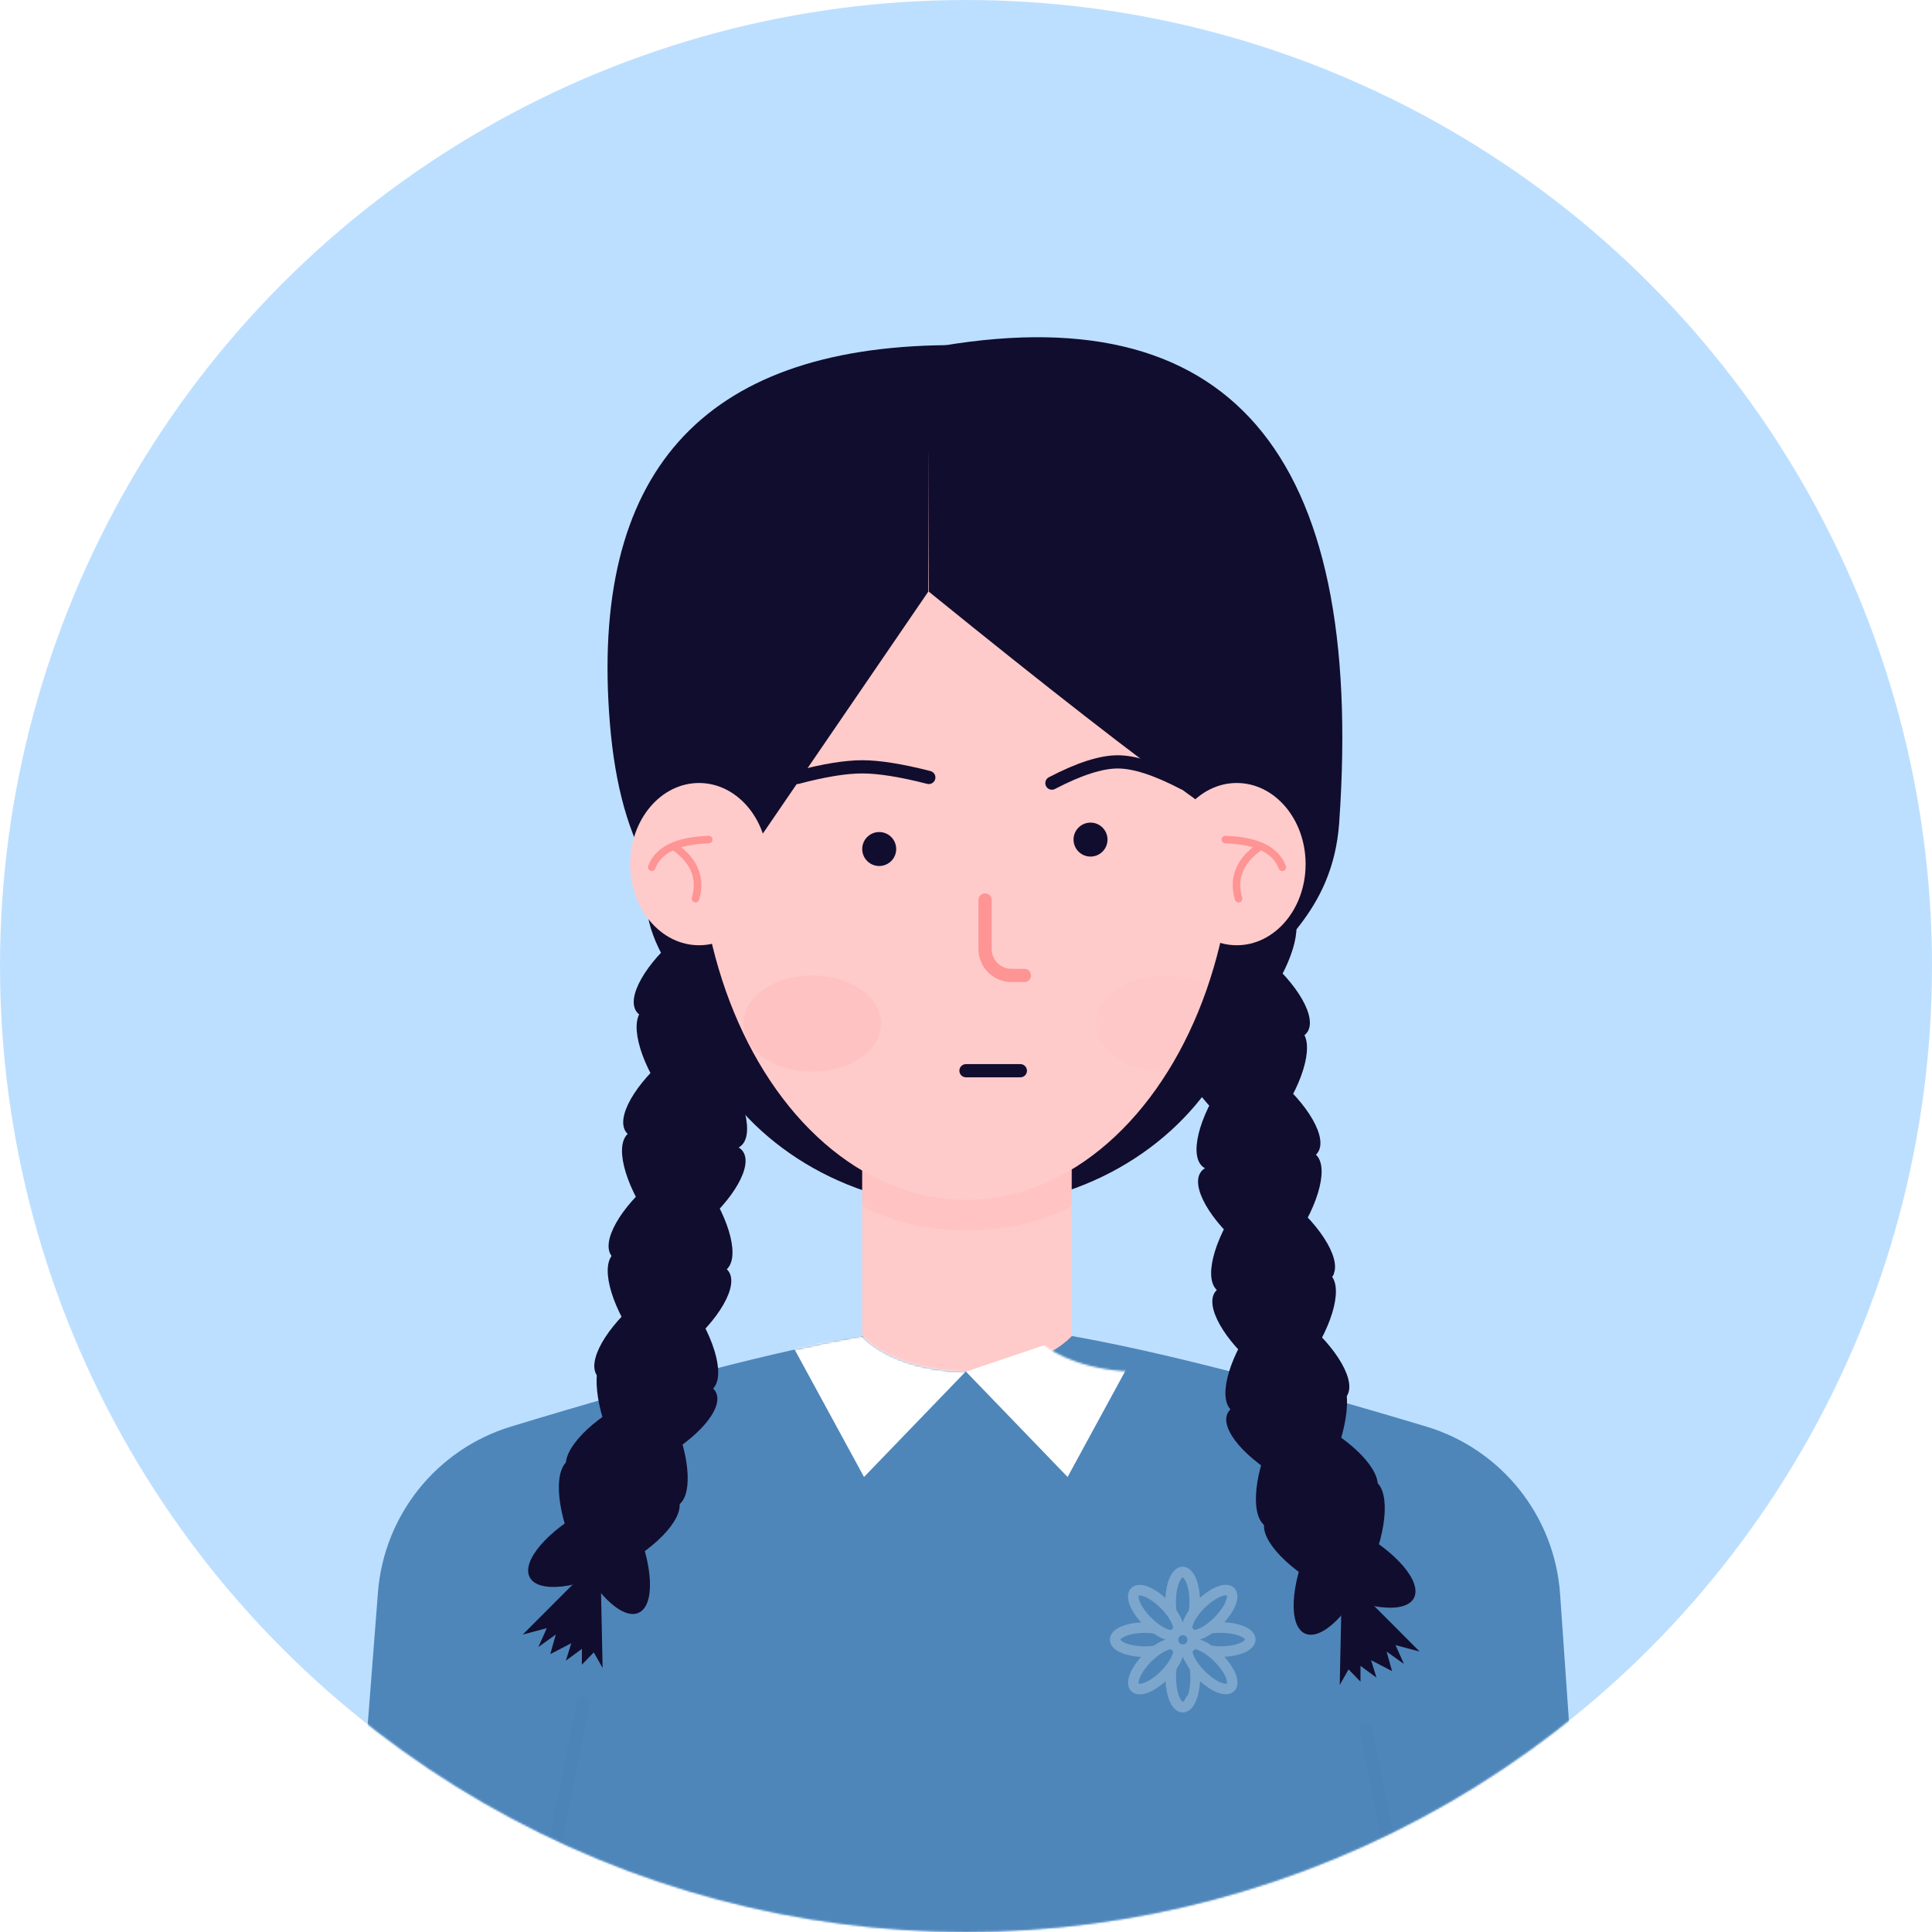 <svg xmlns:xlink="http://www.w3.org/1999/xlink" xmlns="http://www.w3.org/2000/svg" version="1.1" viewBox="0 0 1024 1024" height="1024px" width="1024px">
    <title>头像-女三</title>
    <defs>
        <circle r="512" cy="512" cx="512" id="path-1"></circle>
        <rect height="120" width="111" y="0" x="0" id="path-3"></rect>
        <path id="path-5" d="M328.5,18.93 C352.456,18.93 373.313,11.306 384.127,0.048 C429.583,8.093 492.17,24.082 571.884,48.014 C611.728,59.975 640.004,95.354 642.889,136.855 L657.049,340.505 L0,346.503 L16.319,135.955 C19.5,94.901 47.522,59.994 86.917,48.011 C165.732,24.035 227.704,8.032 272.833,-3.99680289e-14 C283.63,11.285 304.512,18.93 328.5,18.93 Z"></path>
        <ellipse ry="199" rx="142" cy="199" cx="142" id="path-7"></ellipse>
    </defs>
    <g fill-rule="evenodd" fill="none" stroke-width="1" stroke="none" id="头像-女三">
        <rect height="1024" width="1024" y="0" x="0" fill="#FFFFFF"></rect>
        <g id="路径-18">
            <mask fill="white" id="mask-2">
                <use xlink:href="#path-1"></use>
            </mask>
            <use xlink:href="#path-1" fill="#BDDFFF" id="蒙版"></use>
            <ellipse ry="138" rx="153" cy="502" cx="512" mask="url(#mask-2)" fill="#110D2E" id="椭圆形"></ellipse>
            <path mask="url(#mask-2)" fill="#110D2E" id="路径-15" d="M492.288,184.525 C651.101,154.935 723.607,238.76 709.806,436 C706.385,484.888 673.433,502.863 663.548,521.481 C641.469,563.066 581.695,459.661 484.226,211.267 L492.288,184.525 Z"></path>
            <path mask="url(#mask-2)" fill="#110D2E" id="路径-14" d="M501.782,182.931 C371.878,184.18 312.372,251.053 323.264,383.548 C334.156,516.044 419.068,537.05 578,446.565 L501.782,182.931 Z"></path>
            <g mask="url(#mask-2)" id="椭圆形">
                <g transform="translate(457, 618)">
                    <mask fill="white" id="mask-4">
                        <use xlink:href="#path-3"></use>
                    </mask>
                    <use xlink:href="#path-3" fill-rule="evenodd" fill="#FFCACA" stroke="none" id="蒙版"></use>
                    <ellipse ry="46.5" rx="80.5" cy="-12.5" cx="55.5" mask="url(#mask-4)" opacity="0.519" style="mix-blend-mode: multiply;" fill-rule="evenodd" fill="#FFB0B0" stroke="none" id="椭圆形"></ellipse>
                </g>
            </g>
            <g mask="url(#mask-2)" id="路径-23备份">
                <g transform="translate(184, 708.07)">
                    <mask fill="white" id="mask-6">
                        <use xlink:href="#path-5"></use>
                    </mask>
                    <use xlink:href="#path-5" fill-rule="evenodd" fill="#4E86BA" stroke="none" id="蒙版"></use>
                    <line mask="url(#mask-6)" stroke-linejoin="round" stroke-linecap="round" opacity="0.129" fill="none" stroke-width="7" stroke="#000000" id="路径-6" y2="332.759" x2="97.5" y1="194.768" x1="125.041"></line>
                    <line transform="translate(553.5, 277.677) scale(-1, 1) translate(-553.5, -277.677)" mask="url(#mask-6)" stroke-linejoin="round" stroke-linecap="round" opacity="0.129" fill="none" stroke-width="7" stroke="#000000" id="路径-6备份" y2="346.577" x2="539.5" y1="208.586" x1="567.041"></line>
                    <path transform="translate(373.899, 37.377) scale(-1, 1) translate(-373.899, -37.377)" mask="url(#mask-6)" fill-rule="evenodd" fill="#FFFFFF" stroke="none" id="路径-23备份" d="M363.798,1.13686838e-13 L419.798,18.93 L365.945,74.754 L328,5.046 C340.98,3.764 349.059,2.813 352.238,2.194 C355.417,1.575 359.27,0.844 363.798,1.13686838e-13 Z"></path>
                    <path mask="url(#mask-6)" fill-rule="evenodd" fill="#FFFFFF" stroke="none" id="路径-23备份" d="M271.798,1.13686838e-13 L327.798,18.93 L273.945,74.754 L236,5.046 C248.98,3.764 257.059,2.813 260.238,2.194 C263.417,1.575 267.27,0.844 271.798,1.13686838e-13 Z"></path>
                </g>
            </g>
        </g>
        <polygon points="352.441 524.802 345.441 602.416 334 669.812 330.038 752.215 308.582 790.192 340.077 805.476 367.586 731.783 374.439 656.919 387.816 582.125 374.439 559 404.464 535.162 367.586 522.277" fill="#110D2E" id="路径-20"></polygon>
        <g fill="#110D2E" transform="translate(342.08, 664.297) rotate(5) translate(-342.08, -664.297) translate(281.493, 460.162)" id="编组-6">
            <g transform="translate(32.839, 0)" id="编组-2">
                <ellipse ry="44.5" rx="17.5" cy="46.338" cx="44.167" transform="translate(44.167, 46.338) rotate(-314) translate(-44.167, -46.338)" id="椭圆形"></ellipse>
                <ellipse ry="44.5" rx="17.5" cy="45.338" cx="44.167" transform="translate(44.167, 45.338) scale(-1, 1) rotate(-320) translate(-44.167, -45.338)" id="椭圆形"></ellipse>
            </g>
            <g transform="translate(32.839, 64)" id="编组-3">
                <ellipse ry="44.5" rx="17.5" cy="46.338" cx="44.167" transform="translate(44.167, 46.338) rotate(-314) translate(-44.167, -46.338)" id="椭圆形备份-4"></ellipse>
                <ellipse ry="44.5" rx="17.5" cy="45.338" cx="44.167" transform="translate(44.167, 45.338) scale(-1, 1) rotate(-320) translate(-44.167, -45.338)" id="椭圆形备份-5"></ellipse>
            </g>
            <g transform="translate(30.839, 130)" id="编组-4">
                <ellipse ry="44.5" rx="17.5" cy="46.338" cx="44.167" transform="translate(44.167, 46.338) rotate(-314) translate(-44.167, -46.338)" id="椭圆形备份-6"></ellipse>
                <ellipse ry="44.5" rx="17.5" cy="45.338" cx="44.167" transform="translate(44.167, 45.338) scale(-1, 1) rotate(-320) translate(-44.167, -45.338)" id="椭圆形备份-7"></ellipse>
            </g>
            <g transform="translate(28.839, 194)" id="编组-5">
                <ellipse ry="44.5" rx="17.5" cy="46.338" cx="44.167" transform="translate(44.167, 46.338) rotate(-314) translate(-44.167, -46.338)" id="椭圆形备份-8"></ellipse>
                <ellipse ry="44.5" rx="17.5" cy="45.338" cx="44.167" transform="translate(44.167, 45.338) scale(-1, 1) rotate(-320) translate(-44.167, -45.338)" id="椭圆形备份-9"></ellipse>
            </g>
            <g transform="translate(67.007, 297.338) rotate(11) translate(-67.007, -297.338) translate(22.839, 252)" id="编组">
                <ellipse ry="44.5" rx="17.5" cy="46.338" cx="44.167" transform="translate(44.167, 46.338) rotate(-314) translate(-44.167, -46.338)" id="椭圆形备份-10"></ellipse>
                <ellipse ry="44.5" rx="17.5" cy="45.338" cx="44.167" transform="translate(44.167, 45.338) scale(-1, 1) rotate(-320) translate(-44.167, -45.338)" id="椭圆形备份-11"></ellipse>
            </g>
            <g transform="translate(52.007, 355.338) rotate(11) translate(-52.007, -355.338) translate(7.839, 310)" id="编组备份">
                <ellipse ry="44.5" rx="17.5" cy="46.338" cx="44.167" transform="translate(44.167, 46.338) rotate(-314) translate(-44.167, -46.338)" id="椭圆形备份-10"></ellipse>
                <ellipse ry="44.5" rx="17.5" cy="45.338" cx="44.167" transform="translate(44.167, 45.338) scale(-1, 1) rotate(-320) translate(-44.167, -45.338)" id="椭圆形备份-11"></ellipse>
            </g>
        </g>
        <g fill="#110D2E" transform="translate(688.08, 675.297) scale(-1, 1) rotate(5) translate(-688.08, -675.297) translate(627.493, 471.162)" id="编组-6备份">
            <g transform="translate(32.839, 0)" id="编组-2">
                <ellipse ry="44.5" rx="17.5" cy="46.338" cx="44.167" transform="translate(44.167, 46.338) rotate(-314) translate(-44.167, -46.338)" id="椭圆形"></ellipse>
                <ellipse ry="44.5" rx="17.5" cy="45.338" cx="44.167" transform="translate(44.167, 45.338) scale(-1, 1) rotate(-320) translate(-44.167, -45.338)" id="椭圆形"></ellipse>
            </g>
            <g transform="translate(32.839, 64)" id="编组-3">
                <ellipse ry="44.5" rx="17.5" cy="46.338" cx="44.167" transform="translate(44.167, 46.338) rotate(-314) translate(-44.167, -46.338)" id="椭圆形备份-4"></ellipse>
                <ellipse ry="44.5" rx="17.5" cy="45.338" cx="44.167" transform="translate(44.167, 45.338) scale(-1, 1) rotate(-320) translate(-44.167, -45.338)" id="椭圆形备份-5"></ellipse>
            </g>
            <g transform="translate(30.839, 130)" id="编组-4">
                <ellipse ry="44.5" rx="17.5" cy="46.338" cx="44.167" transform="translate(44.167, 46.338) rotate(-314) translate(-44.167, -46.338)" id="椭圆形备份-6"></ellipse>
                <ellipse ry="44.5" rx="17.5" cy="45.338" cx="44.167" transform="translate(44.167, 45.338) scale(-1, 1) rotate(-320) translate(-44.167, -45.338)" id="椭圆形备份-7"></ellipse>
            </g>
            <g transform="translate(28.839, 194)" id="编组-5">
                <ellipse ry="44.5" rx="17.5" cy="46.338" cx="44.167" transform="translate(44.167, 46.338) rotate(-314) translate(-44.167, -46.338)" id="椭圆形备份-8"></ellipse>
                <ellipse ry="44.5" rx="17.5" cy="45.338" cx="44.167" transform="translate(44.167, 45.338) scale(-1, 1) rotate(-320) translate(-44.167, -45.338)" id="椭圆形备份-9"></ellipse>
            </g>
            <g transform="translate(67.007, 297.338) rotate(11) translate(-67.007, -297.338) translate(22.839, 252)" id="编组">
                <ellipse ry="44.5" rx="17.5" cy="46.338" cx="44.167" transform="translate(44.167, 46.338) rotate(-314) translate(-44.167, -46.338)" id="椭圆形备份-10"></ellipse>
                <ellipse ry="44.5" rx="17.5" cy="45.338" cx="44.167" transform="translate(44.167, 45.338) scale(-1, 1) rotate(-320) translate(-44.167, -45.338)" id="椭圆形备份-11"></ellipse>
            </g>
            <g transform="translate(52.007, 355.338) rotate(11) translate(-52.007, -355.338) translate(7.839, 310)" id="编组备份">
                <ellipse ry="44.5" rx="17.5" cy="46.338" cx="44.167" transform="translate(44.167, 46.338) rotate(-314) translate(-44.167, -46.338)" id="椭圆形备份-10"></ellipse>
                <ellipse ry="44.5" rx="17.5" cy="45.338" cx="44.167" transform="translate(44.167, 45.338) scale(-1, 1) rotate(-320) translate(-44.167, -45.338)" id="椭圆形备份-11"></ellipse>
            </g>
        </g>
        <g transform="translate(370, 238)" id="椭圆形备份-2">
            <mask fill="white" id="mask-8">
                <use xlink:href="#path-7"></use>
            </mask>
            <use xlink:href="#path-7" fill="#FFCACA" id="蒙版"></use>
            <ellipse ry="25.5" rx="36.5" cy="304.5" cx="247.5" mask="url(#mask-8)" opacity="0.216" style="mix-blend-mode: multiply;" fill="#FFAAAA"></ellipse>
        </g>
        <path stroke-linejoin="round" stroke-linecap="round" stroke-width="7" stroke="#110D2E" id="路径-4" d="M557.532,415.067 C571.923,407.562 583.549,403.809 592.41,403.809 C601.271,403.809 612.897,407.562 627.288,415.067"></path>
        <path stroke-linejoin="round" stroke-linecap="round" stroke-width="7" stroke="#110D2E" id="路径-4备份" d="M422.532,412.067 C436.65,408.314 448.139,406.438 457,406.438 C465.861,406.438 477.623,408.314 492.288,412.067"></path>
        <circle r="9" cy="450" cx="466" fill="#110D2E" id="椭圆形"></circle>
        <circle r="9" cy="445" cx="578" fill="#110D2E" id="椭圆形备份"></circle>
        <path stroke-linejoin="round" stroke-linecap="round" stroke-width="7" stroke="#FF9494" id="路径-5" d="M522.103,477 L522.103,503 C522.103,510.732 528.371,517 536.103,517 L542.936,517 L542.936,517"></path>
        <line stroke-linejoin="round" stroke-linecap="round" stroke-width="7" stroke="#110D2E" id="路径-8" y2="567.5" x2="540.803" y1="567.5" x1="512"></line>
        <ellipse ry="25.5" rx="36.5" cy="542.5" cx="430.5" opacity="0.216" style="mix-blend-mode: multiply;" fill="#FFAAAA" id="椭圆形"></ellipse>
        <polygon points="492 313.591 370 492 352.441 384.92 394 282.948 512 215.71 492.288 238" fill="#110D2E" id="路径-16"></polygon>
        <path fill="#110D2E" id="路径-17" d="M492.288,313.591 C554.859,364.339 602.382,401.332 634.855,424.571 C667.329,447.81 685.208,457.62 688.493,454 L677.658,359.634 L627.288,241.749 L492,193.934 L492.288,313.591 Z"></path>
        <ellipse ry="43" rx="36.5" cy="458" cx="370.5" fill="#FFCACA" id="椭圆形"></ellipse>
        <g stroke-width="4" stroke-linejoin="round" stroke-linecap="round" stroke="#FF9494" transform="translate(345.441, 445)" id="编组-8">
            <path id="路径-2" d="M30.199,5.68434189e-14 C13.517,0.531 3.451,5.417 0,14.659"></path>
            <path id="路径-19" d="M12.258,4 C22.679,11.403 26.326,20.512 23.2,31.327"></path>
        </g>
        <ellipse ry="43" rx="36.5" cy="458" cx="655.5" fill="#FFCACA" id="椭圆形备份-3"></ellipse>
        <g stroke-width="4" stroke-linejoin="round" stroke-linecap="round" stroke="#FF9494" transform="translate(664.541, 460.664) scale(-1, 1) translate(-664.541, -460.664) translate(649.441, 445)" id="编组-7">
            <path id="路径-2备份" d="M30.199,5.68434189e-14 C13.517,0.531 3.451,5.417 0,14.659"></path>
            <path id="路径-19备份" d="M12.258,4 C22.679,11.403 26.326,20.512 23.2,31.327"></path>
        </g>
        <path fill="#110D2E" id="路径-21" d="M719.156,824.46 C725.475,804.826 727.054,795.009 723.895,795.009 C720.736,795.009 712.018,783.494 697.742,760.463 L703.32,727 L688.493,702 L706.984,675.297 L688.08,659.84 L697.742,628.782 L689.808,598.852 L667.382,572.288 L688.08,554.025 L671.293,522.277 L649.441,533.277 L634.855,561.136 L654,582.292 L642.577,607.258 L649.441,631.306 L664.541,654 L654,679.467 L675.719,708.07 L664.541,733.323 L664.541,757.705 L680.165,766.406 L678.776,795.009 L692,816.476 L719.156,824.46 Z"></path>
        <path fill="#110D2E" id="路径-22" d="M309.525,834.167 C309.178,834.167 298.365,844.889 277.085,866.335 L289.819,862.947 L285.36,872.947 L294.572,866.335 L291.664,876.724 L302.783,870.932 L299.932,880.169 L308.406,873.936 L308.406,882.321 L314.725,875.799 L319.401,884.082 L318.354,834.167 C312.816,834.167 309.873,834.167 309.525,834.167 Z"></path>
        <path transform="translate(731.243, 868.124) scale(-1, 1) translate(-731.243, -868.124)" fill="#110D2E" id="路径-22备份-2" d="M742.525,843.167 C742.178,843.167 731.365,853.889 710.085,875.335 L722.819,871.947 L718.36,881.947 L727.572,875.335 L724.664,885.724 L735.783,879.932 L732.932,889.169 L741.406,882.936 L741.406,891.321 L747.725,884.799 L752.401,893.082 L751.354,843.167 C745.816,843.167 742.873,843.167 742.525,843.167 Z"></path>
        <g fill-rule="nonzero" transform="translate(583, 825)" opacity="0.587" id="菊花">
            <rect height="88" width="88" y="0" x="0" opacity="0" fill="#000000" id="矩形"></rect>
            <path opacity="0.448" fill="#FFFFFF" id="形状" d="M76.149,36.876 C73.33,35.724 69.755,35.02 65.931,34.839 C68.501,32.012 70.52,28.995 71.698,26.194 C74.009,20.702 72.351,17.884 71.156,16.68 C69.962,15.486 67.134,13.827 61.643,16.139 C58.833,17.325 55.808,19.353 52.98,21.931 C52.8,18.116 52.095,14.558 50.952,11.739 C48.709,6.222 45.538,5.397 43.845,5.397 C42.152,5.397 38.981,6.222 36.738,11.739 C35.587,14.558 34.882,18.133 34.702,21.957 C31.874,19.387 28.858,17.368 26.056,16.191 C20.565,13.879 17.746,15.537 16.543,16.732 C15.348,17.927 13.69,20.754 16.002,26.245 C17.188,29.055 19.216,32.08 21.794,34.908 C17.978,35.088 14.42,35.793 11.602,36.936 C6.084,39.179 5.259,42.35 5.259,44.043 C5.259,45.736 6.084,48.907 11.602,51.15 C14.42,52.302 17.995,53.006 21.82,53.187 C19.25,56.014 17.23,59.03 16.053,61.832 C13.741,67.323 15.4,70.142 16.595,71.345 C17.351,72.102 18.769,73.047 21.098,73.047 C22.447,73.047 24.097,72.729 26.099,71.887 C28.909,70.701 31.934,68.673 34.762,66.095 C34.942,69.91 35.647,73.468 36.79,76.287 C39.033,81.804 42.204,82.629 43.897,82.629 C45.59,82.629 48.761,81.804 51.004,76.287 C52.155,73.468 52.86,69.893 53.041,66.069 C55.868,68.638 58.884,70.658 61.686,71.835 C63.697,72.686 65.347,72.995 66.688,72.995 C69.016,72.995 70.434,72.05 71.191,71.294 C72.385,70.099 74.044,67.272 71.732,61.78 C70.546,58.97 68.518,55.945 65.94,53.118 C69.755,52.938 73.313,52.233 76.132,51.09 C81.649,48.847 82.474,45.676 82.474,43.983 C82.474,42.29 81.666,39.119 76.149,36.876 L76.149,36.876 Z M63.396,21.484 C65.785,20.393 66.971,20.53 67.203,20.651 C67.315,20.891 67.461,22.077 66.361,24.466 C65.209,26.984 63.164,29.777 60.62,32.33 C59.331,33.619 57.973,34.779 56.598,35.776 C56.504,35.845 56.401,35.913 56.306,35.982 C56.272,36.008 56.246,36.025 56.212,36.042 C56.143,36.085 56.074,36.137 56.014,36.18 C55.98,36.205 55.945,36.223 55.911,36.248 C55.851,36.291 55.782,36.334 55.722,36.377 C55.688,36.403 55.653,36.42 55.619,36.446 C55.55,36.489 55.49,36.532 55.421,36.575 C55.395,36.592 55.361,36.609 55.335,36.627 C55.258,36.678 55.172,36.73 55.095,36.781 C55.086,36.79 55.069,36.798 55.06,36.798 C54.966,36.859 54.871,36.919 54.785,36.97 C54.777,36.979 54.768,36.979 54.751,36.987 C54.673,37.039 54.596,37.082 54.519,37.125 C54.493,37.142 54.476,37.151 54.45,37.168 C54.381,37.211 54.321,37.245 54.252,37.28 C54.227,37.297 54.201,37.305 54.175,37.323 C54.106,37.357 54.046,37.391 53.986,37.434 C53.96,37.443 53.943,37.46 53.917,37.469 C53.848,37.512 53.78,37.546 53.702,37.58 C53.685,37.589 53.677,37.598 53.659,37.606 C53.487,37.692 53.324,37.778 53.161,37.864 L53.109,37.89 C53.049,37.924 52.98,37.95 52.92,37.984 C52.895,37.993 52.877,38.002 52.852,38.019 C52.8,38.045 52.74,38.07 52.688,38.096 C52.663,38.105 52.637,38.122 52.62,38.13 C52.568,38.156 52.516,38.182 52.456,38.199 C52.43,38.208 52.413,38.216 52.388,38.225 C52.327,38.251 52.267,38.277 52.216,38.302 C52.198,38.311 52.19,38.311 52.173,38.32 C52.104,38.345 52.035,38.38 51.966,38.405 C51.941,38.414 51.915,38.423 51.898,38.431 L51.769,38.483 C51.734,38.491 51.709,38.509 51.674,38.517 C51.64,38.526 51.605,38.543 51.571,38.552 C51.537,38.56 51.502,38.577 51.468,38.586 C51.442,38.595 51.408,38.603 51.382,38.612 C51.348,38.62 51.313,38.638 51.27,38.646 C51.245,38.655 51.227,38.663 51.202,38.663 C51.159,38.672 51.124,38.689 51.081,38.698 C50.918,38.749 50.763,38.784 50.617,38.818 L50.6,38.818 C50.557,38.827 50.505,38.835 50.462,38.844 L50.445,38.844 C50.402,38.852 50.359,38.861 50.308,38.87 L50.299,38.87 C50.205,38.887 50.119,38.904 50.024,38.913 C50.007,38.895 49.998,38.878 49.981,38.861 C49.921,38.792 49.87,38.732 49.809,38.663 C49.784,38.638 49.758,38.612 49.741,38.586 C49.663,38.5 49.586,38.423 49.5,38.345 L49.483,38.328 C49.388,38.242 49.302,38.156 49.199,38.07 C49.182,38.062 49.173,38.045 49.156,38.036 C49.079,37.967 48.993,37.898 48.907,37.83 L48.881,37.804 L48.881,37.795 L48.881,37.77 C48.89,37.727 48.89,37.692 48.898,37.649 C48.898,37.632 48.907,37.615 48.907,37.598 C48.916,37.563 48.916,37.529 48.924,37.486 C48.924,37.469 48.933,37.452 48.933,37.434 C48.941,37.4 48.95,37.357 48.959,37.323 C48.959,37.305 48.967,37.288 48.967,37.271 L48.993,37.142 C48.993,37.125 49.002,37.116 49.002,37.099 C49.027,36.987 49.062,36.867 49.096,36.738 C49.105,36.721 49.105,36.704 49.113,36.687 C49.13,36.644 49.139,36.601 49.156,36.549 C49.165,36.532 49.173,36.506 49.173,36.48 C49.191,36.438 49.199,36.395 49.216,36.352 C49.225,36.326 49.234,36.309 49.242,36.283 C49.259,36.24 49.277,36.188 49.294,36.145 C49.302,36.128 49.311,36.102 49.32,36.085 C49.337,36.025 49.362,35.973 49.388,35.913 C49.388,35.905 49.397,35.888 49.397,35.879 C49.423,35.81 49.448,35.733 49.483,35.664 C49.491,35.647 49.5,35.63 49.5,35.621 C49.526,35.561 49.543,35.509 49.569,35.449 C49.577,35.423 49.586,35.398 49.603,35.372 C49.62,35.32 49.646,35.269 49.672,35.217 C49.68,35.191 49.698,35.166 49.706,35.131 C49.732,35.08 49.749,35.028 49.775,34.977 C49.784,34.951 49.801,34.925 49.809,34.891 C49.835,34.839 49.861,34.779 49.887,34.727 C49.895,34.702 49.913,34.684 49.921,34.659 C49.964,34.581 49.998,34.495 50.041,34.418 C50.041,34.418 50.041,34.409 50.05,34.409 C50.093,34.332 50.127,34.255 50.17,34.169 C50.188,34.143 50.196,34.117 50.213,34.091 C50.248,34.031 50.273,33.98 50.308,33.92 C50.325,33.885 50.342,33.859 50.359,33.825 C50.385,33.773 50.42,33.713 50.454,33.662 C50.471,33.627 50.488,33.593 50.514,33.559 C50.548,33.507 50.574,33.447 50.609,33.387 C50.626,33.352 50.643,33.327 50.66,33.292 C50.703,33.223 50.737,33.155 50.78,33.095 C50.798,33.069 50.806,33.052 50.823,33.026 C50.875,32.94 50.935,32.845 50.987,32.759 C51.004,32.734 51.021,32.708 51.03,32.691 L51.159,32.484 C51.184,32.45 51.202,32.416 51.227,32.381 C51.262,32.321 51.305,32.261 51.339,32.201 C51.365,32.166 51.391,32.123 51.416,32.089 C51.459,32.029 51.494,31.969 51.537,31.909 C51.562,31.874 51.588,31.831 51.614,31.797 C51.657,31.737 51.7,31.668 51.743,31.608 C51.769,31.573 51.786,31.539 51.812,31.505 C51.88,31.41 51.941,31.316 52.009,31.221 L52.018,31.212 C53.023,29.829 54.184,28.471 55.481,27.173 C58.085,24.673 60.878,22.636 63.396,21.484 L63.396,21.484 Z M46.045,45.366 C45.83,45.727 45.53,46.037 45.169,46.252 C45.143,46.269 45.117,46.277 45.091,46.295 C45.057,46.312 45.014,46.337 44.971,46.355 C44.902,46.389 44.834,46.415 44.765,46.441 C44.223,46.638 43.613,46.638 43.072,46.441 L43.055,46.432 C42.986,46.406 42.917,46.38 42.857,46.346 L42.84,46.337 C42.341,46.088 41.938,45.676 41.697,45.169 C41.654,45.074 41.62,44.98 41.585,44.885 L41.585,44.877 C41.525,44.696 41.491,44.516 41.482,44.327 C41.473,44.266 41.473,44.198 41.473,44.138 C41.473,43.862 41.516,43.596 41.602,43.347 L41.602,43.338 C41.637,43.227 41.688,43.115 41.748,43.003 C41.98,42.565 42.35,42.195 42.797,41.963 C42.909,41.903 43.029,41.852 43.158,41.809 L43.338,41.757 C43.398,41.74 43.45,41.731 43.51,41.723 L43.519,41.723 C43.57,41.714 43.63,41.705 43.691,41.705 L43.708,41.705 C43.759,41.705 43.802,41.697 43.854,41.697 L44.086,41.697 C44.138,41.697 44.189,41.705 44.249,41.714 L44.275,41.714 C44.318,41.723 44.361,41.731 44.413,41.74 C44.43,41.74 44.447,41.748 44.464,41.748 C44.507,41.757 44.55,41.766 44.584,41.783 C44.602,41.791 44.619,41.791 44.636,41.8 C44.748,41.834 44.859,41.877 44.971,41.929 C45.444,42.152 45.839,42.53 46.08,42.995 L46.08,43.003 C46.123,43.089 46.166,43.175 46.2,43.278 C46.303,43.553 46.355,43.837 46.355,44.138 C46.355,44.404 46.312,44.662 46.234,44.902 L46.226,44.92 C46.2,44.997 46.174,45.074 46.14,45.143 C46.131,45.212 46.088,45.289 46.045,45.366 L46.045,45.366 Z M41.74,14.283 C42.659,11.825 43.596,11.086 43.845,10.991 C44.095,11.077 45.031,11.816 45.951,14.283 C46.913,16.878 47.446,20.298 47.446,23.908 C47.446,25.506 47.343,27.07 47.137,28.557 L47.085,28.634 C47.034,28.712 46.973,28.789 46.922,28.866 C46.888,28.918 46.845,28.978 46.81,29.03 C46.759,29.116 46.698,29.193 46.647,29.279 C46.612,29.33 46.587,29.373 46.552,29.425 C46.484,29.528 46.423,29.623 46.363,29.726 C46.346,29.76 46.32,29.786 46.303,29.82 C46.217,29.949 46.14,30.087 46.062,30.216 C46.045,30.241 46.028,30.276 46.011,30.302 C45.951,30.405 45.891,30.499 45.83,30.602 C45.805,30.645 45.779,30.688 45.753,30.74 C45.702,30.826 45.659,30.912 45.607,30.998 C45.581,31.049 45.555,31.092 45.521,31.144 C45.478,31.221 45.435,31.307 45.392,31.384 L45.315,31.539 C45.272,31.616 45.229,31.702 45.186,31.78 C45.16,31.831 45.134,31.874 45.109,31.926 C45.066,32.012 45.023,32.089 44.988,32.175 C44.962,32.218 44.945,32.261 44.92,32.312 C44.877,32.407 44.834,32.502 44.791,32.587 L44.739,32.691 C44.679,32.82 44.627,32.94 44.567,33.069 C44.567,33.077 44.559,33.077 44.559,33.086 C44.507,33.206 44.455,33.327 44.404,33.438 C44.387,33.473 44.37,33.516 44.361,33.55 L44.258,33.808 C44.241,33.851 44.223,33.894 44.206,33.945 C44.18,34.023 44.146,34.1 44.12,34.177 C44.103,34.22 44.086,34.272 44.069,34.315 C44.043,34.392 44.017,34.461 43.991,34.538 C43.974,34.581 43.957,34.633 43.948,34.676 C43.923,34.753 43.897,34.83 43.88,34.899 C43.871,34.925 43.862,34.959 43.854,34.985 C43.845,34.951 43.828,34.916 43.82,34.882 C43.802,34.813 43.777,34.753 43.751,34.684 C43.734,34.633 43.716,34.581 43.699,34.521 C43.673,34.452 43.656,34.384 43.63,34.323 C43.613,34.272 43.587,34.212 43.57,34.16 L43.493,33.954 C43.476,33.902 43.45,33.851 43.433,33.791 C43.407,33.722 43.373,33.645 43.347,33.567 C43.33,33.516 43.304,33.473 43.287,33.421 C43.244,33.327 43.209,33.232 43.166,33.138 C43.149,33.086 43.123,33.043 43.106,32.991 C43.063,32.888 43.012,32.794 42.969,32.691 C42.943,32.639 42.917,32.587 42.9,32.536 C42.866,32.459 42.831,32.39 42.797,32.312 C42.771,32.252 42.745,32.201 42.711,32.141 L42.608,31.934 C42.582,31.874 42.548,31.814 42.513,31.754 C42.479,31.685 42.445,31.616 42.402,31.548 C42.367,31.488 42.341,31.427 42.307,31.367 C42.273,31.298 42.23,31.23 42.195,31.161 L42.092,30.98 C42.049,30.912 42.015,30.834 41.972,30.766 C41.938,30.705 41.903,30.654 41.869,30.594 C41.826,30.516 41.774,30.43 41.731,30.353 C41.705,30.302 41.671,30.25 41.645,30.207 C41.568,30.078 41.491,29.958 41.413,29.829 C41.388,29.777 41.353,29.734 41.319,29.683 C41.267,29.597 41.216,29.52 41.155,29.434 C41.121,29.373 41.078,29.322 41.044,29.262 C40.992,29.184 40.941,29.107 40.889,29.038 C40.855,28.978 40.812,28.927 40.769,28.866 C40.717,28.789 40.666,28.72 40.614,28.643 C40.597,28.617 40.58,28.591 40.554,28.557 C40.348,27.062 40.245,25.489 40.245,23.882 C40.245,20.298 40.777,16.878 41.74,14.283 L41.74,14.283 Z M20.505,20.694 C20.745,20.582 21.931,20.436 24.32,21.536 C26.838,22.688 29.631,24.733 32.184,27.285 C33.473,28.574 34.633,29.932 35.63,31.307 C35.698,31.41 35.776,31.505 35.845,31.599 C35.87,31.634 35.888,31.659 35.913,31.694 C35.956,31.762 36.008,31.823 36.051,31.891 C36.077,31.926 36.102,31.969 36.128,32.003 C36.171,32.063 36.205,32.123 36.248,32.184 C36.274,32.218 36.3,32.261 36.326,32.295 C36.36,32.355 36.403,32.416 36.438,32.467 C36.463,32.502 36.489,32.536 36.506,32.579 C36.549,32.639 36.584,32.699 36.618,32.759 C36.635,32.794 36.661,32.828 36.678,32.854 L36.807,33.06 C36.816,33.077 36.833,33.103 36.85,33.12 C36.902,33.206 36.962,33.301 37.013,33.387 C37.03,33.413 37.039,33.43 37.048,33.455 C37.082,33.524 37.125,33.584 37.159,33.653 C37.177,33.688 37.194,33.713 37.211,33.748 C37.245,33.799 37.271,33.859 37.305,33.911 C37.323,33.945 37.34,33.98 37.357,34.005 C37.383,34.057 37.417,34.109 37.443,34.16 C37.46,34.195 37.477,34.229 37.495,34.255 L37.572,34.409 C37.589,34.444 37.606,34.47 37.623,34.504 C37.649,34.564 37.684,34.616 37.709,34.667 C37.718,34.693 37.735,34.719 37.744,34.745 C37.787,34.822 37.821,34.899 37.855,34.977 C37.855,34.985 37.855,34.985 37.864,34.994 C37.898,35.062 37.933,35.14 37.967,35.209 C37.976,35.234 37.993,35.26 38.002,35.286 C38.027,35.337 38.045,35.389 38.07,35.432 C38.079,35.458 38.096,35.492 38.105,35.518 C38.122,35.561 38.139,35.612 38.165,35.655 C38.173,35.681 38.191,35.716 38.199,35.741 L38.251,35.87 C38.259,35.896 38.277,35.922 38.285,35.956 C38.302,35.999 38.32,36.042 38.337,36.094 L38.362,36.171 L38.414,36.326 C38.423,36.343 38.423,36.36 38.431,36.369 C38.457,36.438 38.474,36.498 38.5,36.566 C38.509,36.584 38.509,36.601 38.517,36.618 C38.534,36.661 38.543,36.712 38.56,36.755 C38.569,36.781 38.577,36.798 38.577,36.824 C38.586,36.859 38.603,36.902 38.612,36.936 C38.62,36.962 38.629,36.987 38.629,37.005 L38.655,37.108 C38.663,37.134 38.663,37.159 38.672,37.177 L38.698,37.28 C38.706,37.305 38.706,37.323 38.715,37.348 C38.723,37.383 38.732,37.426 38.741,37.46 C38.741,37.477 38.749,37.495 38.749,37.512 L38.775,37.666 L38.775,37.692 C38.784,37.735 38.792,37.778 38.792,37.821 C38.792,37.838 38.801,37.855 38.801,37.873 C38.801,37.898 38.809,37.916 38.809,37.941 C38.792,37.95 38.784,37.967 38.775,37.976 C38.706,38.027 38.646,38.087 38.577,38.139 C38.552,38.156 38.534,38.182 38.509,38.199 C38.337,38.354 38.173,38.517 38.01,38.689 L37.959,38.741 C37.898,38.809 37.838,38.878 37.778,38.955 C37.77,38.964 37.761,38.973 37.752,38.99 C37.735,38.99 37.718,38.99 37.701,38.981 C37.684,38.981 37.666,38.973 37.649,38.973 C37.615,38.964 37.58,38.964 37.546,38.955 C37.529,38.955 37.512,38.947 37.503,38.947 L37.374,38.921 C37.366,38.921 37.357,38.921 37.348,38.913 C37.297,38.904 37.237,38.887 37.185,38.878 C37.177,38.878 37.168,38.878 37.159,38.87 C37.116,38.861 37.065,38.844 37.013,38.835 C36.996,38.827 36.979,38.827 36.962,38.818 C36.919,38.809 36.884,38.801 36.841,38.784 C36.816,38.775 36.798,38.775 36.773,38.766 C36.738,38.758 36.695,38.741 36.652,38.732 C36.627,38.723 36.609,38.715 36.584,38.715 C36.541,38.706 36.506,38.689 36.463,38.68 C36.438,38.672 36.42,38.663 36.395,38.663 C36.352,38.646 36.3,38.629 36.257,38.62 C36.24,38.612 36.223,38.612 36.205,38.603 C36.137,38.577 36.077,38.56 36.008,38.534 C35.991,38.526 35.982,38.526 35.965,38.517 C35.913,38.5 35.853,38.474 35.802,38.457 L35.724,38.431 C35.681,38.414 35.63,38.397 35.587,38.38 C35.561,38.371 35.527,38.354 35.501,38.345 L35.372,38.294 C35.337,38.285 35.312,38.268 35.277,38.251 C35.234,38.234 35.183,38.208 35.14,38.191 C35.114,38.173 35.08,38.165 35.054,38.148 C35.002,38.122 34.951,38.105 34.899,38.079 C34.873,38.07 34.848,38.053 34.822,38.045 C34.745,38.01 34.667,37.976 34.59,37.933 L34.538,37.907 C34.478,37.873 34.409,37.847 34.349,37.812 C34.315,37.795 34.289,37.778 34.255,37.77 L34.1,37.692 L33.997,37.641 L33.842,37.563 C33.808,37.546 33.773,37.529 33.739,37.503 C33.688,37.477 33.636,37.443 33.584,37.417 C33.55,37.4 33.516,37.383 33.481,37.357 C33.421,37.323 33.37,37.288 33.309,37.254 C33.284,37.237 33.249,37.22 33.223,37.202 C33.138,37.151 33.052,37.099 32.957,37.048 C32.948,37.039 32.931,37.03 32.923,37.03 C32.845,36.979 32.768,36.936 32.682,36.884 C32.648,36.867 32.622,36.841 32.587,36.824 C32.527,36.79 32.467,36.747 32.407,36.712 C32.373,36.687 32.338,36.67 32.295,36.644 C32.235,36.609 32.175,36.566 32.123,36.532 C32.089,36.506 32.046,36.48 32.012,36.455 C31.952,36.412 31.891,36.377 31.831,36.334 C31.797,36.309 31.754,36.283 31.72,36.257 C31.651,36.214 31.591,36.163 31.522,36.12 C31.488,36.094 31.462,36.077 31.427,36.051 C31.333,35.982 31.23,35.913 31.135,35.845 C29.752,34.839 28.394,33.679 27.096,32.381 C24.544,29.829 22.498,27.036 21.347,24.518 C20.255,22.112 20.393,20.934 20.505,20.694 L20.505,20.694 Z M10.863,44.052 C10.948,43.802 11.688,42.866 14.154,41.946 C16.749,40.984 20.17,40.451 23.779,40.451 C25.377,40.451 26.941,40.554 28.428,40.76 C28.445,40.777 28.471,40.786 28.488,40.803 C28.574,40.863 28.66,40.923 28.755,40.984 C28.798,41.009 28.841,41.044 28.884,41.07 C28.995,41.147 29.116,41.224 29.227,41.302 C29.245,41.31 29.253,41.319 29.27,41.327 C29.399,41.413 29.528,41.491 29.657,41.577 C29.691,41.602 29.726,41.62 29.76,41.645 C29.855,41.705 29.949,41.766 30.044,41.817 L30.173,41.895 L30.43,42.049 L30.559,42.127 C30.654,42.178 30.74,42.23 30.826,42.281 C30.86,42.298 30.903,42.324 30.938,42.341 L31.273,42.522 L31.324,42.548 C31.453,42.616 31.591,42.685 31.72,42.754 C31.728,42.763 31.737,42.763 31.745,42.771 C31.866,42.831 31.977,42.891 32.098,42.943 C32.123,42.96 32.158,42.969 32.184,42.986 C32.278,43.038 32.381,43.08 32.476,43.123 C32.51,43.141 32.536,43.149 32.57,43.166 C32.673,43.209 32.768,43.252 32.862,43.295 C32.888,43.304 32.914,43.321 32.94,43.33 C33.052,43.381 33.172,43.433 33.284,43.476 C33.292,43.476 33.301,43.484 33.309,43.484 C33.567,43.587 33.825,43.691 34.074,43.777 C34.083,43.777 34.091,43.785 34.1,43.785 C34.212,43.828 34.332,43.862 34.444,43.905 C34.461,43.914 34.478,43.914 34.495,43.923 C34.607,43.957 34.71,43.991 34.813,44.026 C34.822,44.026 34.83,44.034 34.839,44.034 C34.796,44.043 34.753,44.06 34.719,44.077 C34.667,44.095 34.607,44.112 34.555,44.129 C34.495,44.146 34.427,44.172 34.366,44.198 C34.315,44.215 34.255,44.232 34.203,44.258 C34.134,44.284 34.074,44.301 34.005,44.327 C33.954,44.344 33.894,44.37 33.842,44.387 C33.773,44.413 33.713,44.438 33.645,44.464 C33.593,44.49 33.533,44.507 33.481,44.533 C33.413,44.559 33.352,44.584 33.284,44.61 C33.232,44.636 33.172,44.662 33.12,44.679 C32.991,44.73 32.871,44.791 32.742,44.842 C32.682,44.868 32.622,44.894 32.57,44.92 C32.502,44.945 32.441,44.98 32.373,45.014 C32.312,45.04 32.252,45.074 32.192,45.1 C32.123,45.134 32.063,45.16 31.995,45.195 C31.934,45.229 31.874,45.255 31.814,45.289 C31.745,45.323 31.685,45.358 31.616,45.392 C31.556,45.427 31.496,45.461 31.427,45.487 C31.359,45.521 31.298,45.555 31.23,45.59 C31.17,45.624 31.101,45.659 31.041,45.693 C30.98,45.727 30.912,45.762 30.852,45.796 C30.783,45.83 30.714,45.873 30.654,45.908 L30.473,46.011 C30.396,46.054 30.319,46.105 30.241,46.148 C30.19,46.183 30.138,46.209 30.087,46.243 C29.958,46.32 29.837,46.398 29.709,46.475 C29.666,46.501 29.614,46.535 29.571,46.561 C29.485,46.612 29.399,46.664 29.322,46.724 C29.27,46.759 29.21,46.793 29.159,46.827 L28.927,46.982 C28.875,47.016 28.815,47.059 28.763,47.094 C28.686,47.145 28.609,47.197 28.531,47.257 L28.454,47.309 C26.959,47.515 25.386,47.618 23.779,47.618 C20.17,47.618 16.749,47.085 14.154,46.123 C11.688,45.237 10.948,44.301 10.863,44.052 L10.863,44.052 Z M24.363,66.55 C21.974,67.641 20.788,67.504 20.556,67.384 C20.445,67.143 20.298,65.957 21.398,63.568 C22.55,61.05 24.595,58.257 27.139,55.705 C28.428,54.416 29.786,53.255 31.161,52.259 C31.255,52.19 31.359,52.121 31.453,52.052 C31.479,52.035 31.513,52.009 31.539,51.992 C31.608,51.949 31.677,51.898 31.737,51.855 C31.771,51.829 31.805,51.812 31.831,51.786 C31.9,51.743 31.96,51.7 32.029,51.657 C32.063,51.64 32.089,51.614 32.115,51.597 C32.192,51.545 32.261,51.502 32.338,51.451 C32.355,51.442 32.373,51.425 32.398,51.416 C32.587,51.296 32.777,51.176 32.957,51.064 C32.974,51.055 32.983,51.047 33,51.038 C33.077,50.987 33.155,50.944 33.232,50.901 C33.249,50.892 33.266,50.884 33.275,50.875 C33.352,50.832 33.43,50.78 33.507,50.737 C33.516,50.729 33.524,50.729 33.541,50.72 C35.191,49.784 36.549,49.294 37.538,49.13 C37.563,49.122 37.598,49.122 37.623,49.113 C37.641,49.13 37.649,49.148 37.666,49.165 C37.727,49.242 37.787,49.311 37.847,49.38 C37.873,49.405 37.898,49.44 37.924,49.466 C38.01,49.56 38.096,49.663 38.191,49.758 L38.216,49.784 C38.302,49.87 38.388,49.947 38.474,50.033 C38.5,50.059 38.534,50.084 38.569,50.119 L38.775,50.299 L38.827,50.351 L38.827,50.368 C38.827,50.385 38.818,50.402 38.818,50.42 C38.809,50.454 38.809,50.488 38.801,50.523 C38.801,50.54 38.792,50.566 38.792,50.583 L38.766,50.686 C38.766,50.703 38.758,50.729 38.749,50.746 C38.741,50.789 38.732,50.823 38.723,50.866 C38.723,50.884 38.715,50.892 38.715,50.909 C38.698,50.961 38.689,51.021 38.672,51.081 C38.663,51.098 38.663,51.116 38.655,51.133 C38.646,51.176 38.629,51.219 38.62,51.262 C38.612,51.288 38.603,51.305 38.603,51.33 C38.595,51.365 38.577,51.408 38.569,51.451 L38.543,51.528 C38.526,51.571 38.517,51.614 38.5,51.657 C38.491,51.683 38.483,51.7 38.474,51.726 C38.448,51.786 38.431,51.855 38.405,51.915 C38.405,51.923 38.397,51.932 38.397,51.941 C38.371,52.001 38.354,52.061 38.328,52.121 L38.302,52.198 C38.285,52.241 38.268,52.284 38.251,52.336 C38.242,52.362 38.225,52.388 38.216,52.422 C38.199,52.465 38.182,52.508 38.156,52.559 C38.148,52.585 38.13,52.611 38.122,52.645 C38.096,52.697 38.079,52.748 38.053,52.8 C38.045,52.817 38.036,52.843 38.027,52.86 C37.993,52.938 37.959,53.006 37.924,53.084 C37.916,53.109 37.907,53.127 37.89,53.152 C37.864,53.204 37.838,53.264 37.812,53.316 C37.795,53.341 37.787,53.376 37.77,53.402 L37.692,53.556 C37.675,53.591 37.658,53.616 37.649,53.651 C37.623,53.702 37.598,53.754 37.563,53.814 C37.546,53.84 37.538,53.866 37.52,53.9 C37.477,53.977 37.434,54.063 37.391,54.141 C37.391,54.149 37.383,54.158 37.383,54.166 L37.254,54.398 C37.237,54.424 37.22,54.459 37.202,54.484 C37.168,54.545 37.134,54.596 37.099,54.656 C37.082,54.691 37.065,54.725 37.039,54.751 C37.005,54.811 36.97,54.862 36.936,54.923 C36.919,54.957 36.902,54.983 36.876,55.017 C36.833,55.086 36.798,55.146 36.755,55.215 C36.738,55.241 36.73,55.258 36.712,55.284 C36.652,55.37 36.601,55.464 36.541,55.55 C36.523,55.576 36.506,55.593 36.498,55.619 C36.455,55.688 36.412,55.756 36.36,55.825 C36.334,55.859 36.317,55.894 36.291,55.928 C36.248,55.988 36.205,56.048 36.163,56.117 C36.137,56.152 36.12,56.186 36.094,56.22 C36.051,56.289 36.008,56.349 35.956,56.418 C35.939,56.452 35.913,56.478 35.896,56.513 C35.827,56.607 35.759,56.702 35.69,56.805 C34.684,58.188 33.524,59.546 32.227,60.844 C29.674,63.362 26.881,65.398 24.363,66.55 L24.363,66.55 Z M46.02,73.752 C45.1,76.209 44.163,76.948 43.914,77.043 C43.665,76.957 42.728,76.218 41.809,73.752 C40.846,71.156 40.313,67.736 40.313,64.127 C40.313,62.528 40.416,60.964 40.623,59.477 L40.674,59.4 C40.726,59.323 40.786,59.237 40.837,59.159 L40.941,59.005 C41.001,58.919 41.052,58.833 41.104,58.755 C41.138,58.704 41.164,58.661 41.198,58.609 C41.267,58.506 41.327,58.403 41.388,58.309 C41.405,58.274 41.43,58.248 41.448,58.214 C41.534,58.085 41.611,57.948 41.688,57.819 C41.705,57.784 41.723,57.759 41.74,57.724 C41.8,57.621 41.86,57.527 41.92,57.423 C41.946,57.38 41.972,57.329 41.998,57.286 C42.049,57.2 42.092,57.114 42.144,57.037 C42.17,56.985 42.204,56.934 42.23,56.882 C42.273,56.805 42.316,56.727 42.359,56.641 C42.384,56.59 42.41,56.538 42.445,56.487 C42.487,56.409 42.53,56.332 42.565,56.255 L42.642,56.1 C42.685,56.023 42.72,55.937 42.763,55.859 C42.788,55.816 42.805,55.765 42.831,55.722 C42.874,55.627 42.917,55.541 42.96,55.455 C42.977,55.421 42.995,55.387 43.012,55.344 C43.072,55.215 43.123,55.095 43.184,54.966 C43.192,54.948 43.192,54.94 43.201,54.923 C43.252,54.811 43.295,54.699 43.338,54.587 C43.355,54.545 43.373,54.502 43.39,54.467 C43.424,54.381 43.459,54.304 43.484,54.218 C43.502,54.175 43.519,54.123 43.536,54.08 C43.562,54.003 43.596,53.926 43.622,53.857 C43.639,53.805 43.656,53.763 43.673,53.711 C43.699,53.634 43.725,53.565 43.751,53.496 C43.768,53.445 43.785,53.402 43.802,53.35 C43.828,53.273 43.854,53.204 43.871,53.127 C43.88,53.092 43.888,53.066 43.905,53.032 C43.914,53.066 43.931,53.101 43.94,53.135 C43.957,53.204 43.983,53.273 44.009,53.333 C44.026,53.384 44.043,53.436 44.06,53.496 C44.086,53.565 44.103,53.625 44.129,53.694 C44.146,53.745 44.172,53.805 44.189,53.857 L44.266,54.063 C44.284,54.115 44.309,54.175 44.327,54.227 C44.352,54.295 44.387,54.373 44.413,54.441 C44.43,54.493 44.455,54.545 44.473,54.596 C44.507,54.682 44.55,54.777 44.584,54.862 C44.913,55.058 45.14,55.461 45.282,55.771 C45.317,55.84 45.351,55.918 45.385,55.986 C45.411,56.046 45.446,56.107 45.471,56.158 L45.575,56.364 C45.609,56.425 45.635,56.485 45.669,56.545 C45.703,56.614 45.738,56.674 45.772,56.743 C45.807,56.803 45.841,56.863 45.867,56.923 C45.901,56.992 45.944,57.061 45.978,57.121 L46.082,57.301 C46.125,57.37 46.159,57.439 46.202,57.507 L46.305,57.688 C46.348,57.765 46.391,57.843 46.443,57.92 C46.477,57.971 46.503,58.023 46.537,58.083 C46.614,58.212 46.692,58.332 46.769,58.461 C46.803,58.513 46.838,58.564 46.864,58.616 C46.915,58.693 46.967,58.779 47.018,58.857 C47.053,58.917 47.096,58.968 47.13,59.029 C47.182,59.106 47.225,59.175 47.276,59.252 C47.319,59.312 47.353,59.372 47.396,59.432 C47.448,59.51 47.5,59.579 47.551,59.656 C47.568,59.682 47.585,59.707 47.611,59.742 C47.818,61.237 47.921,62.81 47.921,64.417 C47.929,68.026 47.396,71.446 46.434,74.042 L46.02,73.752 Z M67.255,67.341 C67.014,67.452 65.828,67.598 63.439,66.498 C60.921,65.347 58.128,63.302 55.576,60.749 C54.287,59.46 53.127,58.111 52.13,56.736 C52.061,56.641 51.992,56.538 51.923,56.444 L51.872,56.366 C51.82,56.298 51.777,56.229 51.726,56.16 C51.709,56.126 51.683,56.1 51.666,56.066 C51.623,55.997 51.571,55.928 51.528,55.868 C51.511,55.842 51.494,55.816 51.477,55.782 C51.425,55.696 51.365,55.619 51.313,55.533 C51.305,55.524 51.305,55.516 51.296,55.507 C51.236,55.413 51.176,55.327 51.124,55.232 C51.107,55.206 51.098,55.189 51.081,55.163 C51.038,55.095 50.995,55.026 50.961,54.966 C50.944,54.94 50.927,54.905 50.909,54.88 C50.875,54.82 50.832,54.759 50.798,54.699 C50.78,54.673 50.763,54.648 50.746,54.613 C50.703,54.545 50.669,54.476 50.626,54.407 L50.6,54.355 C50.548,54.27 50.505,54.184 50.454,54.098 L50.428,54.046 C50.394,53.977 50.359,53.917 50.325,53.848 C50.308,53.823 50.299,53.797 50.282,53.771 C50.248,53.711 50.222,53.659 50.196,53.599 C50.179,53.573 50.17,53.548 50.153,53.522 C50.119,53.462 50.093,53.402 50.059,53.341 L50.033,53.29 C49.99,53.212 49.955,53.135 49.921,53.058 C49.921,53.049 49.913,53.041 49.913,53.032 C49.878,52.963 49.852,52.895 49.818,52.826 C49.809,52.8 49.801,52.783 49.792,52.757 C49.766,52.705 49.741,52.654 49.723,52.594 C49.715,52.568 49.706,52.551 49.698,52.525 C49.672,52.473 49.655,52.422 49.629,52.362 C49.62,52.345 49.612,52.327 49.603,52.302 C49.543,52.155 49.491,52.018 49.44,51.889 C49.431,51.872 49.423,51.855 49.423,51.829 C49.405,51.777 49.388,51.734 49.371,51.683 C49.362,51.666 49.354,51.64 49.345,51.623 C49.328,51.58 49.311,51.528 49.302,51.485 C49.294,51.468 49.294,51.451 49.285,51.425 C49.268,51.373 49.251,51.313 49.234,51.262 C49.234,51.253 49.225,51.245 49.225,51.245 L49.173,51.064 C49.165,51.047 49.165,51.03 49.156,51.013 C49.148,50.97 49.13,50.927 49.122,50.892 C49.113,50.875 49.113,50.849 49.105,50.832 C49.096,50.798 49.087,50.755 49.079,50.72 C49.07,50.703 49.07,50.677 49.062,50.66 C49.053,50.617 49.045,50.583 49.036,50.54 C49.036,50.523 49.027,50.514 49.027,50.497 C49.019,50.445 49.01,50.402 49.002,50.351 L49.156,50.222 L49.173,50.205 L49.405,49.998 C49.423,49.981 49.448,49.964 49.466,49.947 C49.543,49.878 49.612,49.809 49.68,49.732 L49.706,49.706 C49.775,49.638 49.835,49.569 49.895,49.5 C49.913,49.483 49.93,49.457 49.947,49.44 C50.016,49.362 50.076,49.294 50.145,49.216 C50.162,49.199 50.17,49.182 50.188,49.165 C50.222,49.13 50.248,49.087 50.282,49.053 C50.308,49.062 50.334,49.062 50.368,49.07 C50.402,49.079 50.437,49.079 50.462,49.087 L50.566,49.113 C50.591,49.122 50.617,49.122 50.634,49.13 C50.669,49.139 50.695,49.148 50.729,49.156 C50.755,49.165 50.78,49.165 50.806,49.173 L50.909,49.199 C50.935,49.208 50.952,49.208 50.978,49.216 C51.021,49.225 51.073,49.242 51.116,49.259 C51.133,49.259 51.141,49.268 51.159,49.268 L51.339,49.32 C51.356,49.328 51.373,49.328 51.399,49.337 C51.442,49.354 51.494,49.362 51.537,49.38 C51.562,49.388 51.58,49.397 51.605,49.405 C51.648,49.423 51.7,49.44 51.743,49.457 C51.76,49.466 51.786,49.474 51.803,49.483 C51.863,49.509 51.923,49.526 51.984,49.552 C51.992,49.552 52.001,49.56 52.001,49.56 C52.07,49.586 52.147,49.612 52.216,49.646 C52.224,49.655 52.241,49.655 52.25,49.663 L52.43,49.741 C52.448,49.749 52.473,49.758 52.491,49.766 C52.551,49.792 52.602,49.818 52.663,49.844 C52.68,49.852 52.697,49.861 52.723,49.87 C52.791,49.904 52.86,49.93 52.929,49.964 C52.938,49.964 52.946,49.973 52.946,49.973 C53.023,50.007 53.109,50.05 53.187,50.093 C53.195,50.093 53.204,50.102 53.204,50.102 C53.273,50.136 53.35,50.17 53.419,50.213 C53.436,50.222 53.462,50.23 53.479,50.239 C53.539,50.273 53.608,50.308 53.668,50.334 C53.685,50.342 53.711,50.359 53.728,50.368 C53.797,50.402 53.866,50.445 53.943,50.48 C53.96,50.488 53.969,50.497 53.986,50.505 C54.072,50.557 54.158,50.6 54.252,50.652 C54.261,50.652 54.261,50.66 54.27,50.66 C54.347,50.703 54.433,50.755 54.51,50.798 C54.536,50.815 54.562,50.823 54.579,50.841 C54.648,50.875 54.708,50.918 54.777,50.952 C54.802,50.97 54.828,50.987 54.862,51.004 C54.931,51.047 55,51.09 55.069,51.124 C55.095,51.141 55.112,51.15 55.138,51.167 C55.232,51.227 55.318,51.279 55.413,51.339 C55.421,51.348 55.43,51.348 55.438,51.356 C55.524,51.408 55.61,51.468 55.688,51.52 C55.713,51.537 55.748,51.562 55.773,51.58 C55.842,51.623 55.902,51.666 55.971,51.709 C56.005,51.734 56.04,51.752 56.074,51.777 C56.143,51.82 56.203,51.872 56.272,51.915 C56.306,51.932 56.332,51.958 56.366,51.975 C56.461,52.044 56.555,52.104 56.65,52.173 L56.659,52.181 C58.042,53.187 59.4,54.347 60.698,55.645 C63.25,58.197 65.295,60.99 66.447,63.508 C67.504,65.923 67.366,67.1 67.255,67.341 L67.255,67.341 Z M73.614,46.088 C71.019,47.051 67.598,47.584 63.989,47.584 C62.391,47.584 60.827,47.48 59.34,47.274 L59.263,47.223 C59.177,47.163 59.099,47.111 59.013,47.051 C58.962,47.016 58.91,46.982 58.867,46.948 C58.781,46.888 58.687,46.827 58.601,46.767 C58.558,46.741 58.515,46.716 58.472,46.681 C58.36,46.604 58.24,46.535 58.128,46.458 C58.111,46.449 58.094,46.441 58.077,46.423 C57.939,46.337 57.81,46.252 57.673,46.174 C57.664,46.166 57.647,46.157 57.638,46.148 C57.518,46.08 57.398,46.011 57.286,45.942 C57.252,45.925 57.217,45.908 57.191,45.882 C57.097,45.822 56.994,45.77 56.899,45.71 C56.865,45.684 56.822,45.667 56.788,45.65 C56.693,45.598 56.598,45.547 56.513,45.495 C56.47,45.478 56.435,45.452 56.392,45.435 C56.298,45.384 56.203,45.332 56.109,45.289 L56.005,45.237 C55.902,45.186 55.808,45.134 55.705,45.091 C55.679,45.074 55.653,45.066 55.619,45.048 C55.498,44.988 55.378,44.928 55.258,44.877 C55.249,44.877 55.249,44.868 55.241,44.868 C54.974,44.748 54.716,44.636 54.459,44.524 C54.45,44.524 54.441,44.516 54.424,44.516 C54.312,44.473 54.192,44.421 54.08,44.378 C54.055,44.37 54.029,44.361 54.012,44.352 C53.909,44.309 53.814,44.275 53.711,44.241 C53.685,44.232 53.659,44.223 53.625,44.215 C53.53,44.18 53.427,44.146 53.333,44.112 L53.255,44.086 C53.152,44.052 53.058,44.017 52.955,43.991 C52.938,43.983 52.929,43.983 52.912,43.974 C52.929,43.966 52.955,43.957 52.98,43.957 C53.049,43.931 53.127,43.914 53.195,43.888 C53.238,43.871 53.281,43.862 53.333,43.845 C53.419,43.82 53.496,43.785 53.582,43.759 C53.616,43.751 53.651,43.734 53.685,43.725 C53.805,43.682 53.917,43.639 54.038,43.596 C54.072,43.579 54.106,43.57 54.141,43.553 L54.398,43.45 C54.45,43.433 54.493,43.407 54.545,43.39 C54.622,43.355 54.691,43.33 54.768,43.295 C54.82,43.27 54.871,43.252 54.923,43.227 C54.991,43.192 55.069,43.158 55.138,43.132 C55.189,43.106 55.241,43.08 55.292,43.063 C55.37,43.029 55.447,42.995 55.524,42.952 C55.576,42.926 55.619,42.909 55.67,42.883 C55.765,42.831 55.868,42.788 55.962,42.737 C55.997,42.72 56.023,42.702 56.057,42.685 C56.177,42.625 56.289,42.565 56.409,42.505 C56.461,42.479 56.504,42.453 56.555,42.427 L56.788,42.298 C56.839,42.264 56.899,42.238 56.951,42.204 C57.02,42.161 57.097,42.118 57.166,42.075 C57.217,42.041 57.277,42.006 57.337,41.98 C57.415,41.938 57.484,41.895 57.561,41.852 C57.612,41.817 57.673,41.783 57.724,41.757 C57.802,41.705 57.888,41.663 57.965,41.611 C58.016,41.585 58.059,41.551 58.111,41.525 C58.24,41.448 58.36,41.37 58.489,41.284 C58.523,41.259 58.566,41.233 58.601,41.207 C58.695,41.147 58.781,41.087 58.876,41.027 L59.03,40.923 C59.108,40.872 59.185,40.82 59.271,40.76 C59.297,40.743 59.314,40.726 59.34,40.717 C60.835,40.511 62.408,40.408 64.015,40.408 C67.624,40.408 71.045,40.941 73.64,41.903 C76.098,42.823 76.837,43.759 76.931,44.009 C76.811,44.232 76.072,45.169 73.614,46.088 L73.614,46.088 Z"></path>
        </g>
    </g>
</svg>